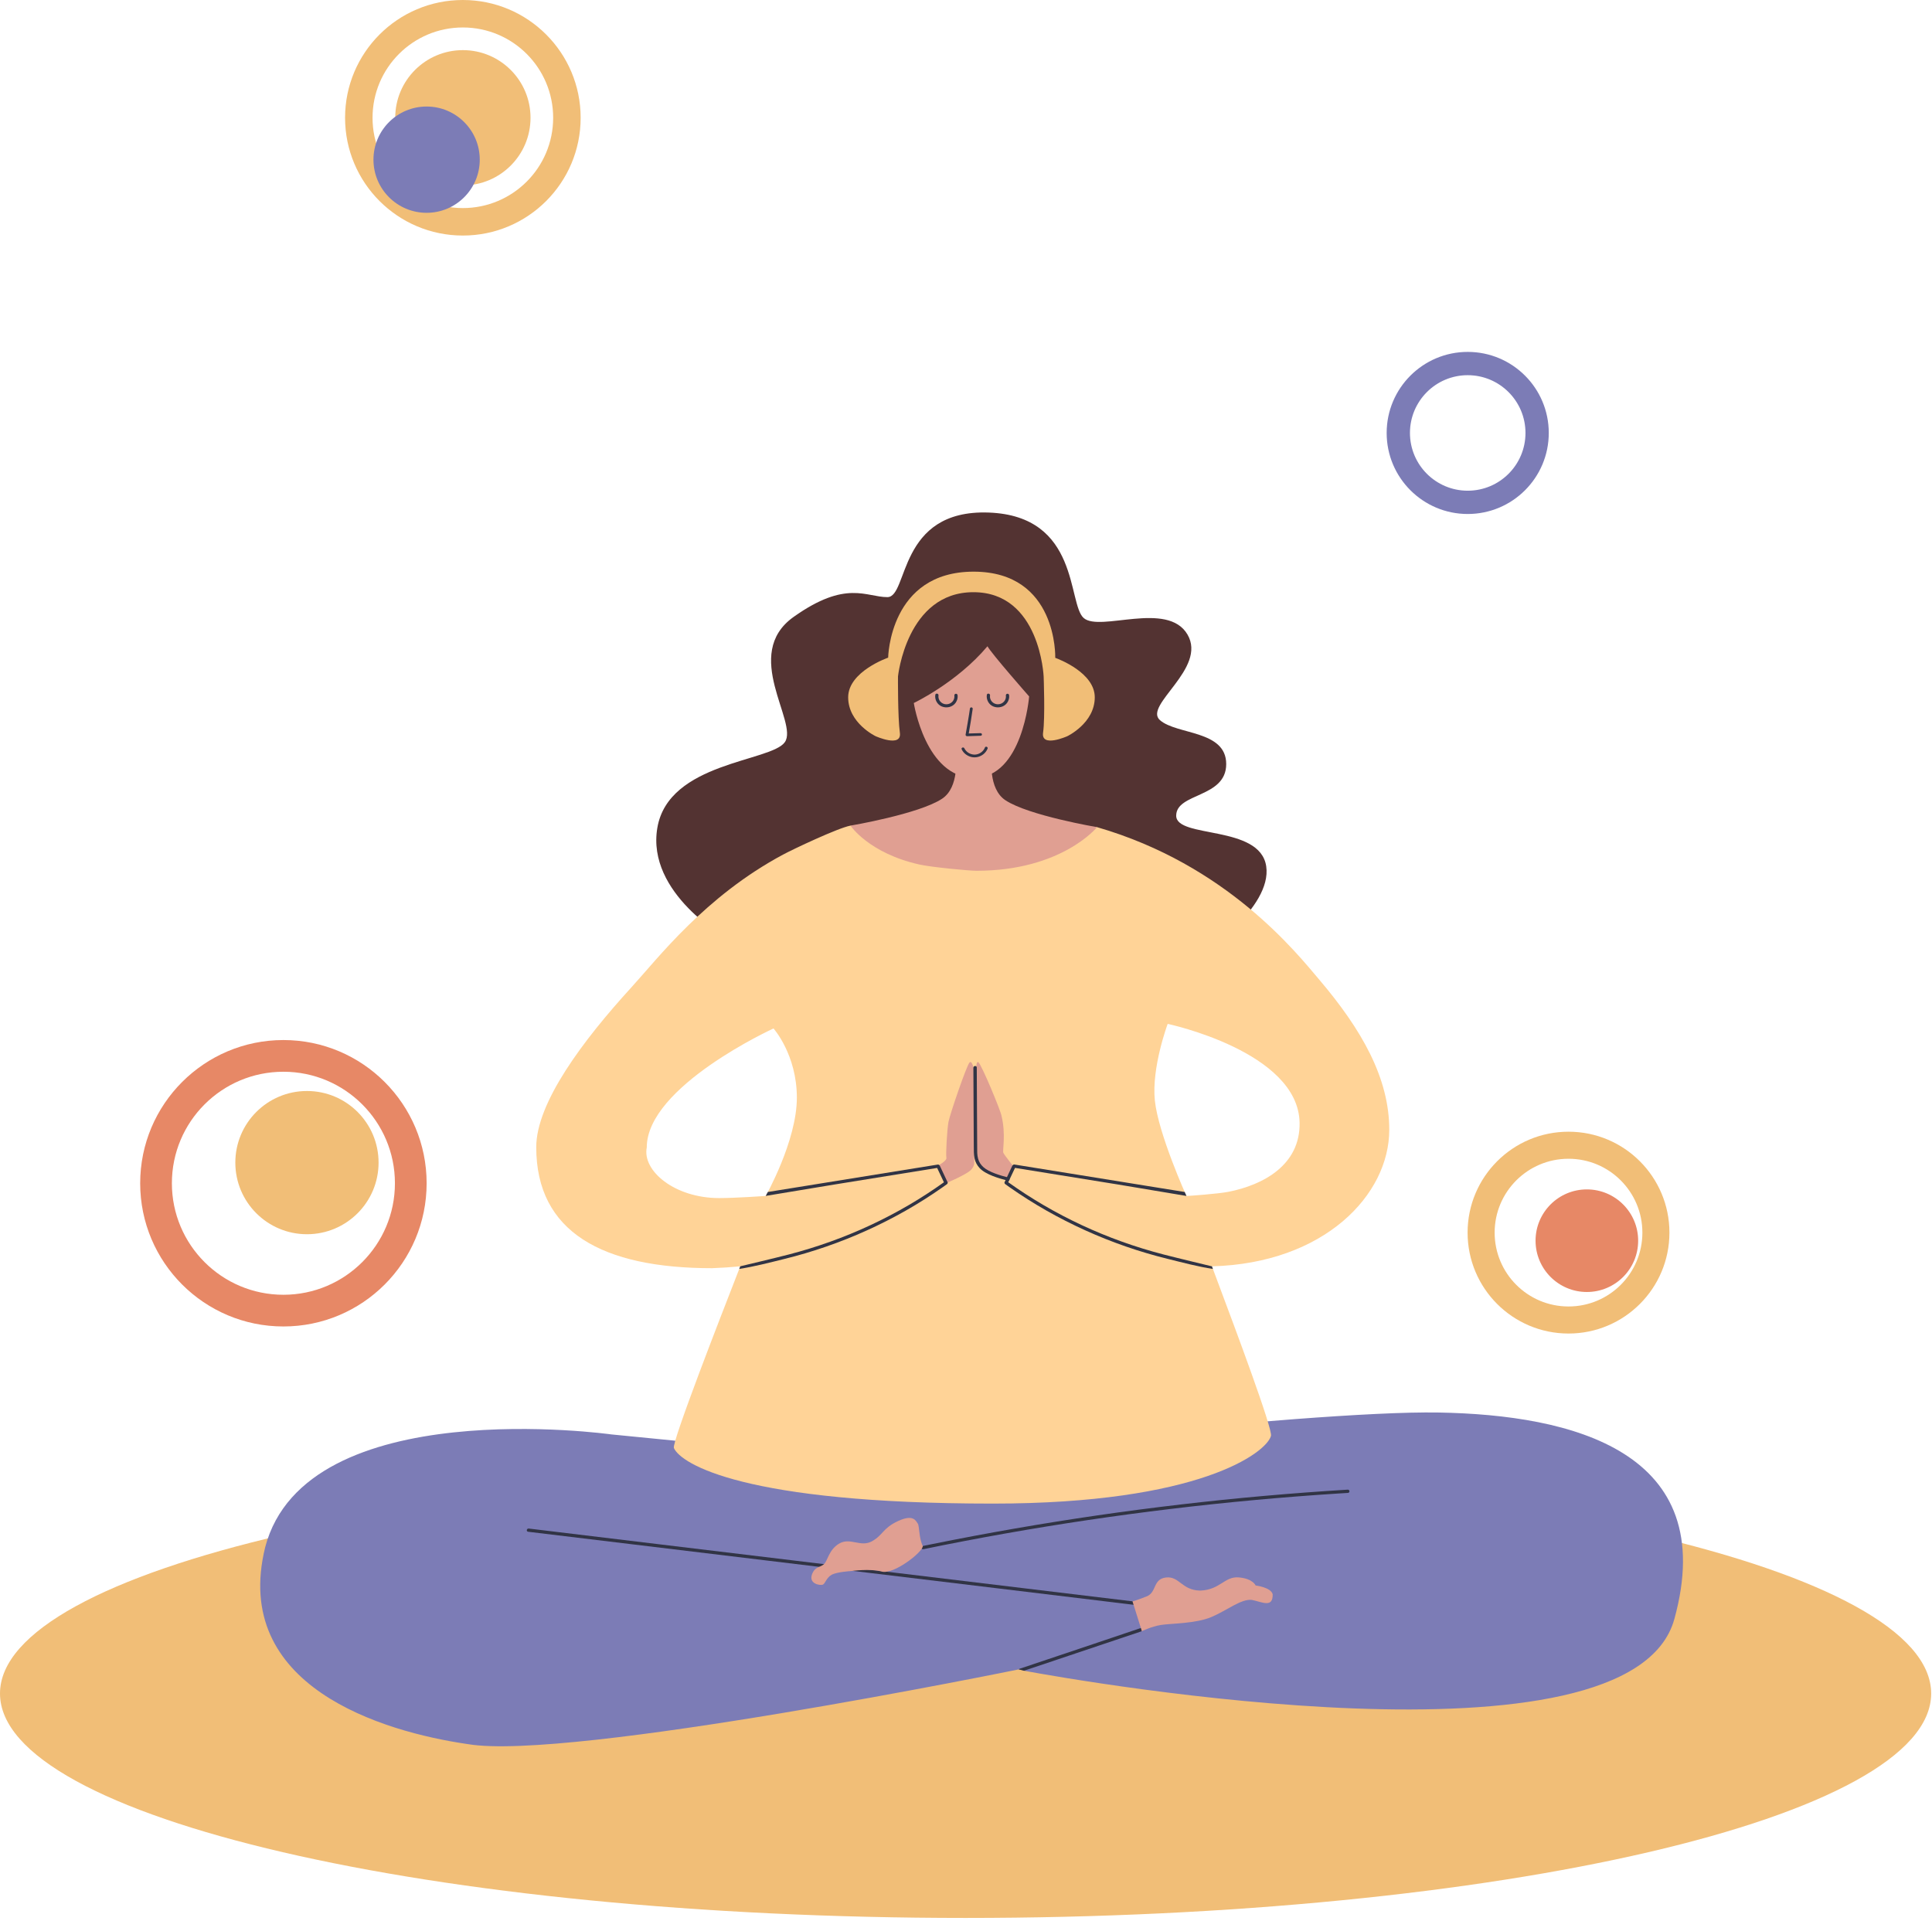 <svg width="181px" height="180px" viewBox="0 0 181 180" version="1.1" xmlns:xlink="http://www.w3.org/1999/xlink" xmlns="http://www.w3.org/2000/svg">
  <desc>Created with Lunacy</desc>
  <g id="Group">
    <path d="M0 21.027C0 32.639 40.501 42.053 90.461 42.053C140.421 42.053 180.922 32.639 180.922 21.027C180.922 9.414 140.421 0 90.461 0C40.501 0 0 9.414 0 21.027" transform="translate(0 137.647)" id="Fill-3" fill="#F1BE77" stroke="none"/>
    <path d="M6.659 39.937C6.659 39.937 -0.954 35.718 0.1 29.543C1.154 23.369 10.759 23.369 12.047 21.516C13.336 19.664 7.948 13.284 12.867 9.785C17.786 6.286 19.661 7.932 21.651 7.932C23.643 7.932 22.589 -0.3 31.139 0.008C39.689 0.317 38.518 8.55 40.041 9.888C41.563 11.226 47.888 8.241 49.763 11.431C51.636 14.621 45.604 18.069 47.186 19.458C48.767 20.847 53.394 20.384 53.394 23.574C53.394 26.765 48.708 26.25 48.708 28.411C48.708 30.572 56.556 29.234 57.141 33.145C57.727 37.055 50.992 41.532 50.992 41.532C50.992 42.904 6.659 41.309 6.659 39.937" transform="translate(61.484 48.015)" id="Fill-4" fill="#533332" stroke="none"/>
    <path d="M58.054 4.535C58.054 4.535 97.907 -0.209 110.404 0.007C122.902 0.224 136.816 3.643 132.484 19.356C128.381 34.239 76.981 25.199 71.553 24.2C71.516 24.194 71.344 24.118 71.295 24.106C71.155 24.07 71.056 24.075 71.056 24.075C71.056 24.075 28.986 32.678 19.468 31.078C11.417 29.913 -2.745 25.656 0.465 12.628C4.284 -1.967 32.895 2.058 32.895 2.058L58.054 4.535" transform="translate(24.379 132.338)" id="Fill-5" fill="#7C7CB6" stroke="none"/>
    <path d="M73.385 14.465C77.321 19.102 79.916 23.64 79.916 28.496C79.916 34.601 73.831 41.006 63.303 41.292C63.393 41.543 63.611 42.125 63.911 42.925C65.423 46.958 69.011 56.534 68.832 57.18C68.388 58.775 62.083 63.522 42.773 63.522C19.468 63.522 13.562 59.804 12.896 58.315C12.671 57.81 17.424 45.628 18.769 42.18C18.965 41.678 19.088 41.362 19.114 41.292C18.254 41.373 17.376 41.433 16.477 41.466C6.193 41.466 0 38.075 0 30.13C0 25.958 4.38 20.117 8.925 15.141C11.435 12.392 15.817 6.63 23.117 2.717C24.055 2.213 28.252 0.226 29.436 0C29.436 0 37.417 2.048 41.825 2.19C44.756 2.19 48.555 1.156 50.759 0.557C51.745 0.288 52.413 0.107 52.54 0.144C64.726 3.669 71.253 11.954 73.385 14.465ZM64.856 34.308C63.901 34.497 61.081 34.704 60.915 34.697C60.908 34.696 58.281 28.872 57.956 25.767C57.631 22.661 59.157 18.576 59.157 18.576C59.157 18.576 71.399 21.167 71.514 27.84C71.583 31.809 68.1 33.668 64.856 34.308ZM17.141 34.897C12.966 34.897 9.915 32.343 10.355 30.149C10.355 24.428 22.228 19.005 22.228 19.005C22.228 19.005 24.416 21.447 24.416 25.495C24.416 29.543 21.501 34.697 21.501 34.697C21.501 34.697 18.668 34.897 17.141 34.897Z" transform="translate(50.238 77.356)" id="Fill-6" fill="#FFD397" fill-rule="evenodd" stroke="none"/>
    <path d="M0 9.706C0 9.706 0.853 9.242 0.781 8.969C0.71 8.696 0.848 6.296 0.975 5.609C1.101 4.922 2.671 0.326 2.947 0.045C3.223 -0.235 3.387 0.874 3.387 0.874C3.387 0.874 3.396 8.989 3.387 9.475C3.383 9.709 3.255 9.93 3.059 10.13C2.666 10.528 0.777 11.359 0.711 11.359L0 9.706" transform="translate(87.883 99.506)" id="Fill-7" fill="#E09F92" stroke="none"/>
    <path d="M2.966 11.029C2.966 11.029 1.078 10.316 0.999 10.308C0.365 10.253 0.18 9.418 0.145 9.254C0.063 8.873 0.009 1.587 0.009 1.587C0.009 1.587 -0.067 -0.15 0.221 0.01C0.508 0.17 2.37 4.671 2.402 5.053C2.824 6.777 2.48 8.293 2.57 8.503C2.66 8.712 3.559 9.837 3.559 9.837L2.966 11.029" transform="translate(91.426 99.503)" id="Fill-8" fill="#E09F92" stroke="none"/>
    <path d="M3.251 10.443C2.566 10.27 1.463 9.948 0.933 9.47C0.697 9.255 0.526 8.993 0.443 8.691C0.345 8.338 0.359 7.963 0.357 7.602C0.348 6.011 0.34 4.42 0.332 2.829C0.327 1.932 0.322 1.035 0.318 0.138C0.317 -0.059 -0.001 -0.039 3.0109e-06 0.157C0.008 1.789 0.017 3.42 0.025 5.051C0.03 5.872 0.034 6.693 0.038 7.514C0.041 7.894 0.031 8.277 0.109 8.652C0.179 8.995 0.343 9.301 0.585 9.562C1.155 10.176 2.419 10.538 3.218 10.739C3.416 10.789 3.449 10.492 3.251 10.443" transform="translate(91.191 99.879)" id="Fill-9" fill="#313445" stroke="none"/>
    <path d="M19.519 1.663C19.277 1.149 19.035 0.636 18.793 0.122C18.778 0.09 18.754 0.063 18.726 0.044C18.695 0.013 18.652 -0.006 18.607 0.002C16.521 0.338 14.436 0.675 12.351 1.011C10.275 1.347 8.2 1.681 6.125 2.017C4.975 2.202 3.826 2.387 2.677 2.573L2.479 2.94C4.564 2.603 6.826 2.211 8.912 1.874L15.137 0.869L18.539 0.32C18.75 0.768 18.962 1.216 19.173 1.664C18.108 2.426 17.007 3.141 15.873 3.804C14.706 4.486 13.505 5.115 12.277 5.688C11.055 6.258 9.805 6.771 8.533 7.228C7.253 7.688 5.95 8.089 4.631 8.431C3.314 8.772 0.091 9.536 0.091 9.536L0 9.78C1.359 9.576 2.869 9.182 4.201 8.854C5.535 8.526 6.854 8.137 8.149 7.688C9.44 7.241 10.708 6.736 11.949 6.174C13.193 5.611 14.409 4.994 15.591 4.322C16.771 3.651 17.918 2.925 19.024 2.149C19.163 2.052 19.301 1.954 19.438 1.855C19.45 1.846 19.459 1.837 19.468 1.828C19.516 1.788 19.546 1.72 19.519 1.663" transform="translate(69.258 109.109)" id="Fill-10" fill="#313445" stroke="none"/>
    <path d="M0.01 1.663C0.252 1.149 0.494 0.636 0.736 0.122C0.751 0.09 0.775 0.063 0.804 0.044C0.835 0.013 0.877 -0.006 0.922 0.002C3.007 0.338 5.093 0.675 7.179 1.011C9.254 1.347 11.329 1.681 13.404 2.017C14.554 2.202 15.736 2.393 16.885 2.578L17.052 2.949C14.966 2.612 12.704 2.211 10.618 1.874L4.393 0.869L0.99 0.32C0.779 0.768 0.568 1.217 0.356 1.664C1.422 2.426 2.523 3.141 3.657 3.804C4.823 4.486 6.024 5.115 7.253 5.688C8.474 6.258 9.725 6.771 10.997 7.228C12.276 7.688 13.579 8.089 14.899 8.431C16.215 8.772 19.439 9.545 19.439 9.545L19.529 9.789C18.171 9.585 16.66 9.182 15.329 8.854C13.994 8.526 12.676 8.137 11.38 7.688C10.089 7.241 8.821 6.736 7.58 6.174C6.337 5.611 5.121 4.994 3.938 4.322C2.758 3.651 1.612 2.925 0.505 2.149C0.366 2.052 0.229 1.954 0.091 1.855C0.079 1.846 0.07 1.837 0.061 1.828C0.013 1.788 -0.017 1.72 0.01 1.663" transform="translate(94.102 109.104)" id="Fill-11" fill="#313445" stroke="none"/>
    <path d="M39.951 0C37.333 0.16 34.716 0.355 32.103 0.587C29.49 0.818 26.881 1.087 24.276 1.392C21.684 1.695 19.097 2.033 16.515 2.408C13.921 2.785 11.332 3.198 8.75 3.647C6.18 4.094 3.617 4.575 1.062 5.093C0.744 5.157 0.426 5.222 0.109 5.287C-0.092 5.329 0.01 5.618 0.209 5.577C2.773 5.049 5.346 4.556 7.926 4.099C10.493 3.645 13.068 3.226 15.649 2.843C18.229 2.46 20.815 2.113 23.406 1.802C25.997 1.49 28.592 1.215 31.191 0.976C33.791 0.736 36.394 0.533 38.999 0.366C39.323 0.345 39.647 0.325 39.971 0.305C40.176 0.293 40.156 -0.012 39.951 0" transform="translate(86.309 139.572)" id="Fill-12" fill="#313445" stroke="none"/>
    <path d="M14.528 4.803C12.871 3.723 13.238 0.82 13.238 0.82C13.238 0.82 12.991 0.097 11.743 0.007C10.495 -0.082 9.865 0.677 9.865 0.677C9.865 0.677 10.232 3.58 8.575 4.66C6.413 6.089 0 7.175 0 7.175C0 7.175 1.72 9.759 6.448 10.817C7.59 11.073 11.122 11.405 11.806 11.405C19.806 11.405 23.103 7.318 23.103 7.318C23.103 7.318 16.69 6.233 14.528 4.803" transform="translate(79.676 70.181)" id="Fill-13" fill="#E09F92" stroke="none"/>
    <path d="M11.493 0C10.024 0.493 8.503 1.011 7.034 1.504C5.555 2 4.077 2.497 2.598 2.993C1.759 3.275 0.919 3.556 0.08 3.838C0.044 3.85 0.018 3.871 0 3.895L0.497 4.021C1.877 3.558 3.256 3.095 4.636 2.632C6.114 2.135 7.593 1.639 9.072 1.143C9.894 0.867 11.54 0.314 11.54 0.314L11.493 0" transform="translate(95.438 152.517)" id="Fill-14" fill="#313445" stroke="none"/>
    <path d="M56.761 6.822C49.39 5.933 42.019 5.045 34.648 4.156C27.314 3.272 19.98 2.388 12.646 1.504C8.493 1.003 4.34 0.502 0.187 0.001C-0.015 -0.023 -0.079 0.276 0.125 0.301C7.496 1.189 14.867 2.078 22.238 2.967C29.572 3.851 36.906 4.735 44.239 5.619C48.393 6.12 52.767 6.651 56.92 7.152C57.122 7.176 56.965 6.846 56.761 6.822" transform="translate(49.352 143.215)" id="Fill-15" fill="#313445" stroke="none"/>
    <path d="M0 2.25C0 2.25 0.347 2.183 1.393 1.76C2.275 1.343 1.914 0.149 3.153 0.015C4.391 -0.118 4.617 1.211 6.335 1.242C8.199 1.188 8.626 -0.11 9.959 0.007C11.291 0.125 11.535 0.764 11.535 0.764C11.535 0.764 12.976 0.932 13.134 1.592C13.159 2.886 12.174 2.323 11.184 2.115C10.175 2.003 8.858 3.099 7.392 3.72C5.926 4.342 3.597 4.316 2.674 4.462C1.75 4.609 0.878 5.047 0.878 5.047L0 2.25" transform="translate(106.098 147.786)" id="Fill-16" fill="#E09F92" stroke="none"/>
    <path d="M1.151 4.359C1.541 4.048 1.607 2.979 2.628 2.392C3.647 1.807 4.624 2.777 5.681 2.186C6.738 1.595 6.669 0.965 8.132 0.289C9.594 -0.387 9.796 0.307 9.964 0.519C10.133 0.73 10.067 1.902 10.441 2.633C10.443 3.214 7.7 5.333 6.599 5.029C5.498 4.725 3.741 4.978 3.741 4.978C3.741 4.978 2.397 5.051 1.894 5.331C1.392 5.611 1.303 6.182 1.051 6.26C0.799 6.338 -0.236 6.18 0.049 5.319C0.329 4.549 0.76 4.67 1.151 4.359" transform="translate(76.012 142.22)" id="Fill-17" fill="#E09F92" stroke="none"/>
    <path d="M0 5.317C0 5.317 4.024 3.416 6.903 0C7.244 0.653 10.806 4.701 10.806 4.701C10.806 4.701 10.202 12.326 5.648 12.326C1.094 12.326 0 5.317 0 5.317" transform="translate(85.609 60.55)" id="Fill-18" fill="#E09F92" stroke="none"/>
    <path d="M2.099 0.148C2.088 0.07 2.024 0.007 1.938 0.012C1.861 0.016 1.785 0.088 1.796 0.166C1.857 0.606 1.513 0.998 1.048 1C0.594 1.001 0.243 0.597 0.31 0.17C0.339 -0.014 0.041 -0.072 0.012 0.114C-0.058 0.559 0.19 1.035 0.634 1.21C1.085 1.388 1.629 1.258 1.909 0.867C2.06 0.658 2.134 0.402 2.099 0.148" transform="translate(87.613 64.988)" id="Fill-19" fill="#313445" stroke="none"/>
    <path d="M2.099 0.148C2.088 0.07 2.023 0.007 1.937 0.012C1.86 0.016 1.784 0.088 1.795 0.166C1.857 0.606 1.513 0.998 1.047 1C0.594 1.001 0.242 0.597 0.31 0.17C0.339 -0.014 0.041 -0.072 0.012 0.114C-0.058 0.559 0.19 1.035 0.633 1.21C1.084 1.388 1.629 1.258 1.909 0.867C2.059 0.658 2.134 0.402 2.099 0.148" transform="translate(92.441 64.988)" id="Fill-20" fill="#313445" stroke="none"/>
    <path d="M2.19 0.079C2.075 0.375 1.819 0.602 1.505 0.698C1.202 0.791 0.865 0.725 0.61 0.548C0.461 0.445 0.34 0.31 0.265 0.15C0.194 -0.002 -0.059 0.092 0.013 0.245C0.181 0.604 0.516 0.864 0.912 0.963C1.304 1.061 1.731 0.955 2.042 0.709C2.219 0.568 2.359 0.387 2.44 0.18C2.501 0.024 2.251 -0.079 2.19 0.079" transform="translate(90.082 69.961)" id="Fill-21" fill="#313445" stroke="none"/>
    <path d="M1.393 2.415C1.03 2.427 0.659 2.435 0.296 2.446C0.347 2.22 0.636 0.411 0.668 0.128C0.676 0.058 0.604 -0.001 0.537 1.44087e-05C0.456 0.001 0.411 0.062 0.404 0.132C0.358 0.543 0.017 2.483 0.003 2.546C-0.017 2.63 0.059 2.703 0.145 2.701C0.566 2.687 0.988 2.674 1.41 2.66C1.585 2.654 1.567 2.409 1.393 2.415" transform="translate(90.461 66.276)" id="Fill-22" fill="#313445" stroke="none"/>
    <path d="M19.392 8.07L19.4 8.057C19.4 8.057 19.641 0 11.75 0C3.858 0 3.746 8.057 3.746 8.057C3.746 8.057 0 9.348 0 11.772C0 14.196 2.572 15.416 2.572 15.416C2.572 15.416 5.045 16.526 4.843 15.088C4.641 13.651 4.667 9.822 4.667 9.822C4.667 9.822 5.475 1.924 11.732 1.924C17.988 1.924 18.314 9.833 18.314 9.833C18.314 9.833 18.463 13.651 18.26 15.088C18.058 16.526 20.531 15.416 20.531 15.416C20.531 15.416 23.103 14.196 23.103 11.772C23.103 9.485 19.768 8.207 19.392 8.07" transform="translate(79.461 53.561)" id="Fill-23" fill="#F1BE77" stroke="none"/>
    <path d="M0 9.455C0 4.233 4.233 0 9.455 0C14.676 0 18.909 4.233 18.909 9.455C18.909 14.677 14.676 18.91 9.455 18.91C4.233 18.91 0 14.677 0 9.455ZM2.534 9.455C2.534 13.277 5.632 16.375 9.455 16.375C13.277 16.375 16.375 13.277 16.375 9.455C16.375 5.633 13.277 2.535 9.455 2.535C5.632 2.535 2.534 5.633 2.534 9.455Z" transform="translate(137.492 106.034)" id="Fill-28" fill="#F1BE77" fill-rule="evenodd" stroke="none"/>
    <path d="M0 7.594C0 3.4 3.4 0 7.593 0C11.787 0 15.187 3.4 15.187 7.594C15.187 11.787 11.787 15.187 7.593 15.187C3.4 15.187 0 11.787 0 7.594ZM2.182 7.594C2.182 10.582 4.605 13.005 7.593 13.005C10.582 13.005 13.005 10.582 13.005 7.594C13.005 4.605 10.582 2.182 7.593 2.182C4.605 2.182 2.182 4.605 2.182 7.594Z" transform="translate(129.91 32.971)" id="Fill-29" fill="#7C7CB6" fill-rule="evenodd" stroke="none"/>
    <path d="M0 13.418C0 6.008 6.007 0 13.418 0C20.828 0 26.836 6.008 26.836 13.418C26.836 20.829 20.828 26.836 13.418 26.836C6.007 26.836 0 20.829 0 13.418ZM2.97 13.418C2.97 19.188 7.647 23.866 13.418 23.866C19.188 23.866 23.866 19.188 23.866 13.418C23.866 7.648 19.188 2.97 13.418 2.97C7.647 2.97 2.97 7.648 2.97 13.418Z" transform="translate(13.133 97.446)" id="Fill-30" fill="#E78866" fill-rule="evenodd" stroke="none"/>
    <path d="M0 11.035C0 4.94 4.94 0 11.034 0C17.129 0 22.07 4.94 22.07 11.035C22.07 17.129 17.129 22.069 11.034 22.069C4.94 22.069 0 17.129 0 11.035ZM2.574 11.035C2.574 15.707 6.362 19.495 11.034 19.495C15.707 19.495 19.495 15.707 19.495 11.035C19.495 6.362 15.707 2.574 11.034 2.574C6.362 2.574 2.574 6.362 2.574 11.035Z" transform="translate(32.328 0)" id="Fill-31" fill="#F1BE77" fill-rule="evenodd" stroke="none"/>
    <path d="M13.42 6.71C13.42 10.415 10.415 13.42 6.71 13.42C3.004 13.42 0 10.415 0 6.71C0 3.004 3.004 0 6.71 0C10.415 0 13.42 3.004 13.42 6.71" transform="translate(22.047 102.22)" id="Fill-32" fill="#F1BE77" stroke="none"/>
    <path d="M12.675 6.337C12.675 9.838 9.838 12.675 6.337 12.675C2.838 12.675 0 9.838 0 6.337C0 2.837 2.838 0 6.337 0C9.838 0 12.675 2.837 12.675 6.337" transform="translate(37.027 4.697)" id="Fill-33" fill="#F1BE77" stroke="none"/>
    <path d="M9.958 4.979C9.958 7.729 7.729 9.958 4.979 9.958C2.229 9.958 0 7.729 0 4.979C0 2.229 2.229 0 4.979 0C7.729 0 9.958 2.229 9.958 4.979" transform="translate(34.988 9.981)" id="Fill-34" fill="#7C7CB6" stroke="none"/>
    <path d="M9.612 4.806C9.612 7.46 7.46 9.612 4.806 9.612C2.152 9.612 0 7.46 0 4.806C0 2.152 2.152 0 4.806 0C7.46 0 9.612 2.152 9.612 4.806" transform="translate(143.859 111.44)" id="Fill-35" fill="#E78866" stroke="none"/>
  </g>
</svg>